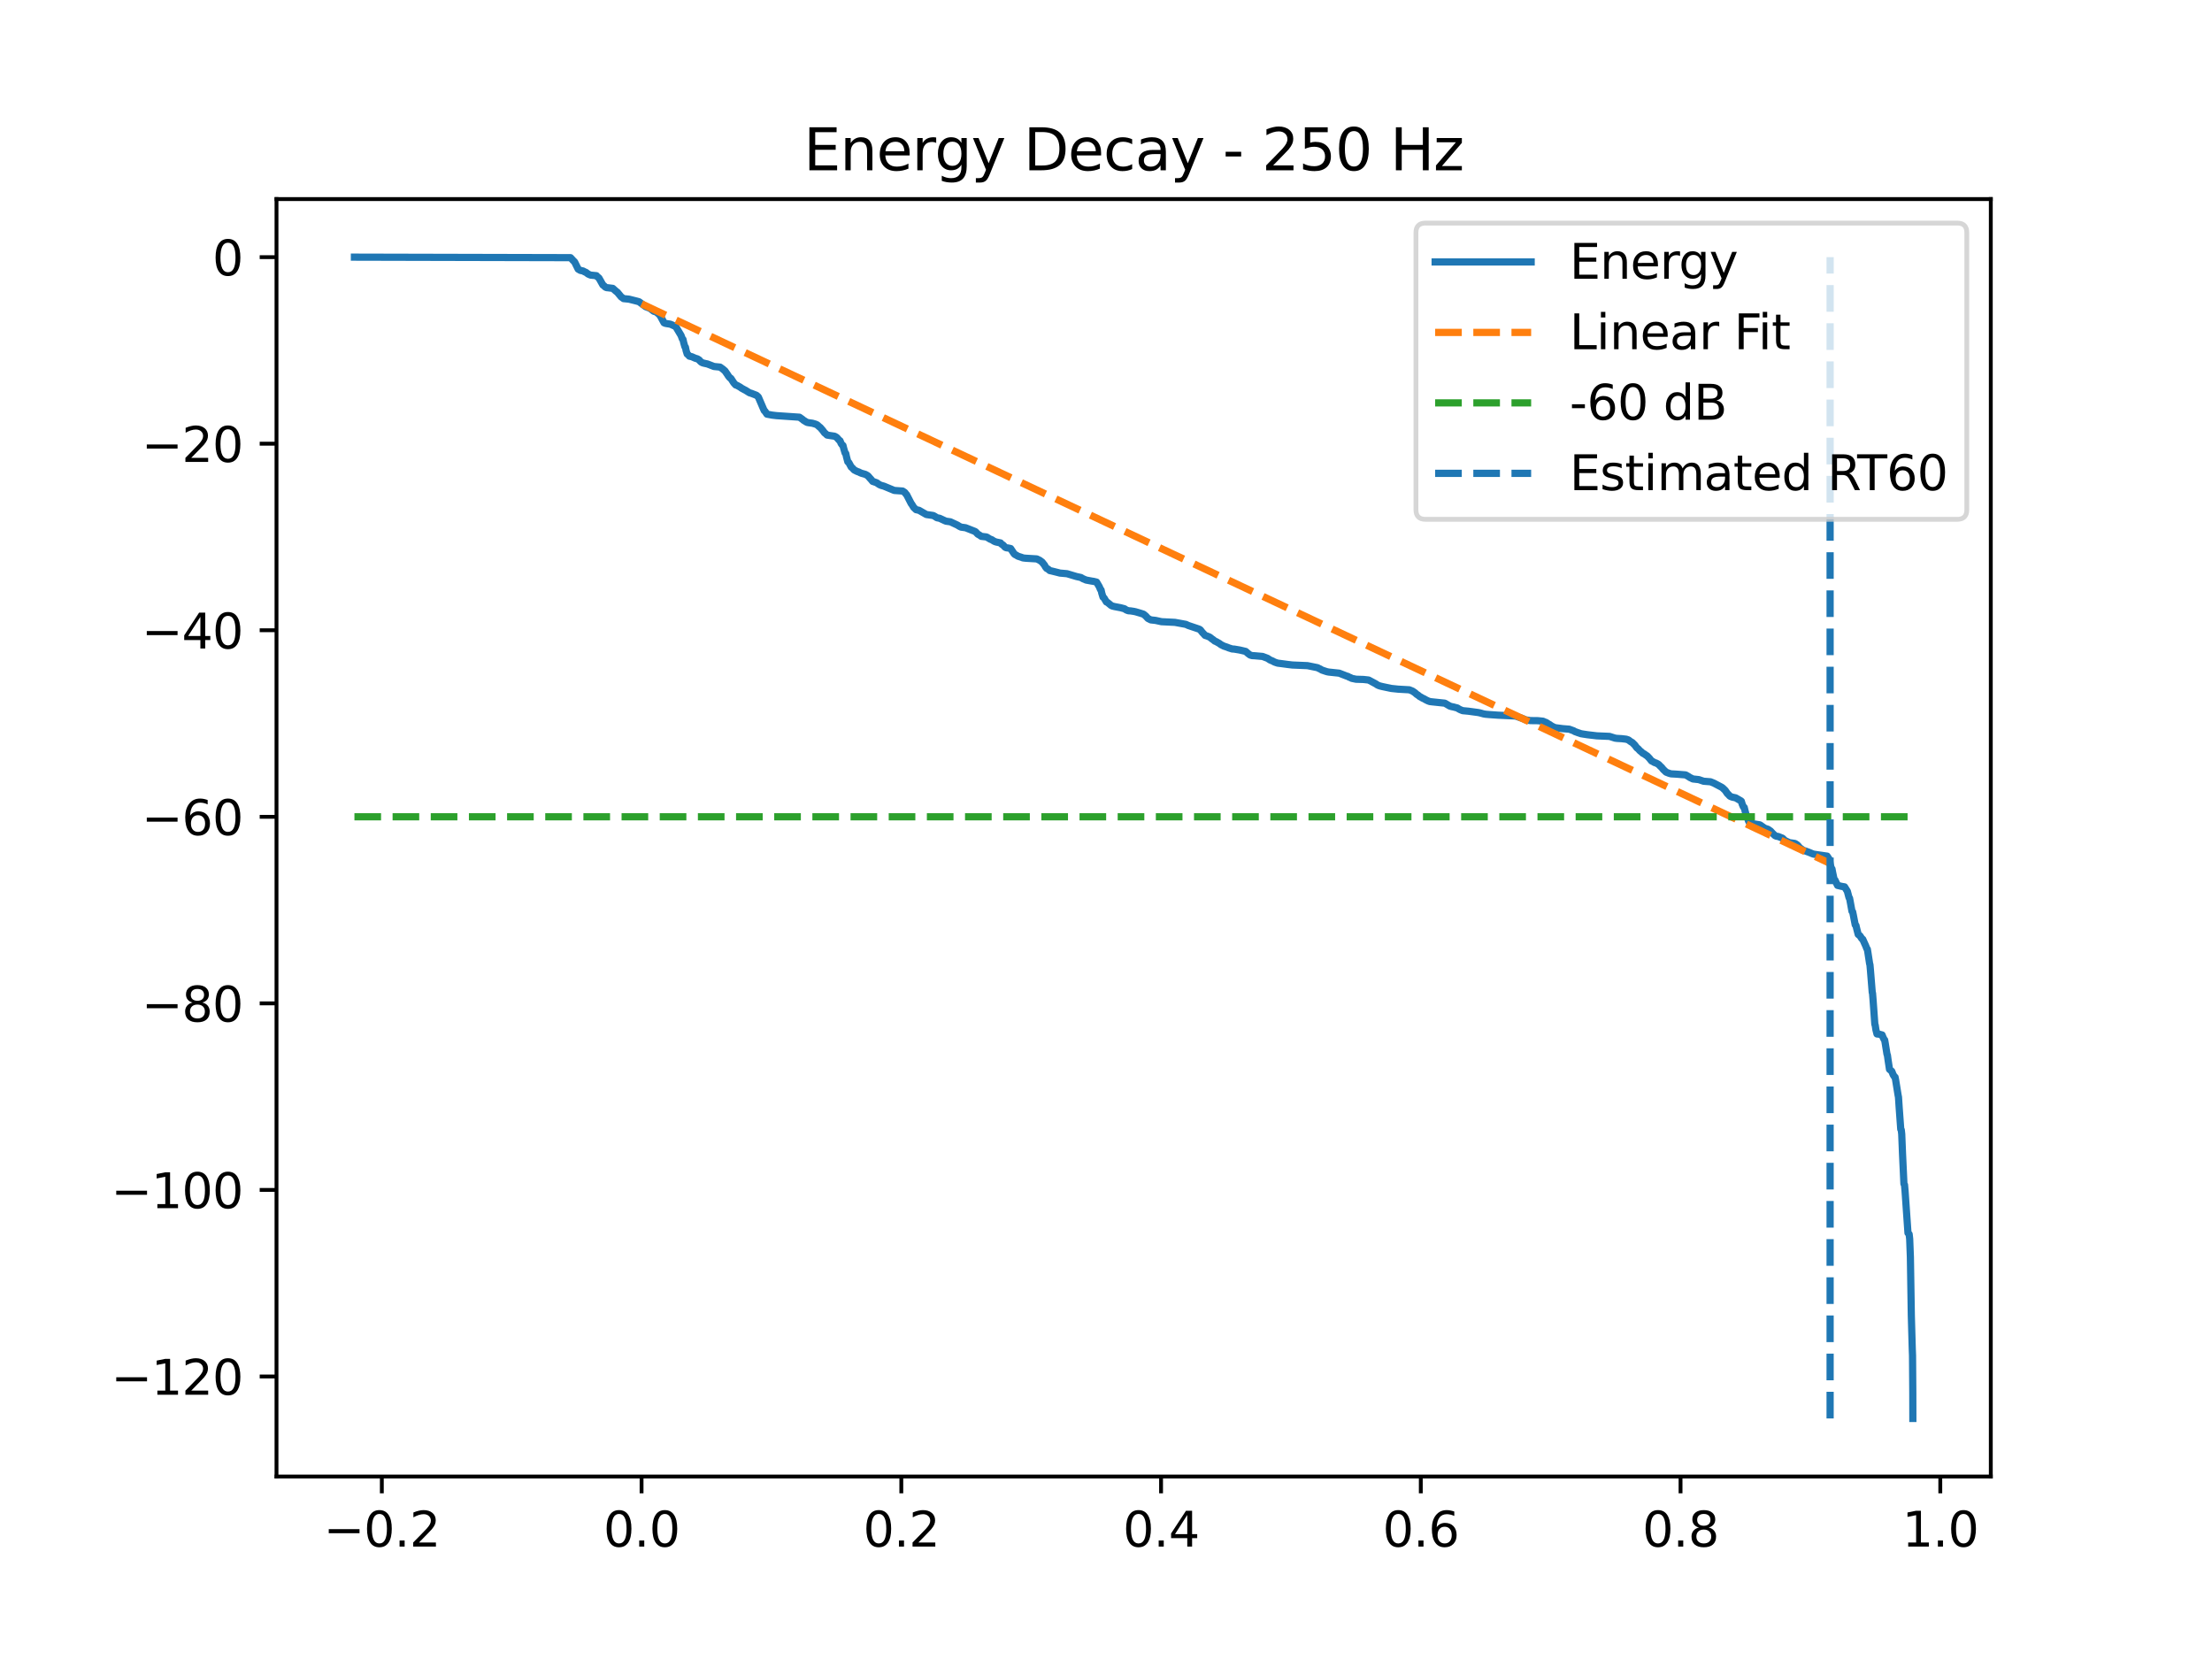 <?xml version="1.0" encoding="utf-8" standalone="no"?>
<!DOCTYPE svg PUBLIC "-//W3C//DTD SVG 1.1//EN"
  "http://www.w3.org/Graphics/SVG/1.1/DTD/svg11.dtd">
<svg xmlns:xlink="http://www.w3.org/1999/xlink" width="460.8pt" height="345.6pt" viewBox="0 0 460.8 345.6" xmlns="http://www.w3.org/2000/svg" version="1.1">
 <defs>
  <style type="text/css">*{stroke-linejoin: round; stroke-linecap: butt}</style>
 </defs>
 <g id="figure_1">
  <g id="patch_1">
   <path d="M 0 345.6 
L 460.8 345.6 
L 460.8 0 
L 0 0 
z
" style="fill: #ffffff"/>
  </g>
  <g id="axes_1">
   <g id="patch_2">
    <path d="M 57.6 307.584 
L 414.72 307.584 
L 414.72 41.472 
L 57.6 41.472 
z
" style="fill: #ffffff"/>
   </g>
   <g id="matplotlib.axis_1">
    <g id="xtick_1">
     <g id="line2d_1">
      <defs>
       <path id="m44e7a0f663" d="M 0 0 
L 0 3.5 
" style="stroke: #000000; stroke-width: 0.8"/>
      </defs>
      <g>
       <use xlink:href="#m44e7a0f663" x="79.542" y="307.584" style="stroke: #000000; stroke-width: 0.8"/>
      </g>
     </g>
     <g id="text_1">
      <!-- −0.2 -->
      <g transform="translate(67.401 322.182) scale(0.1 -0.1)">
       <defs>
        <path id="DejaVuSans-2212" d="M 678 2272 
L 4684 2272 
L 4684 1741 
L 678 1741 
L 678 2272 
z
" transform="scale(0.016)"/>
        <path id="DejaVuSans-30" d="M 2034 4250 
Q 1547 4250 1301 3770 
Q 1056 3291 1056 2328 
Q 1056 1369 1301 889 
Q 1547 409 2034 409 
Q 2525 409 2770 889 
Q 3016 1369 3016 2328 
Q 3016 3291 2770 3770 
Q 2525 4250 2034 4250 
z
M 2034 4750 
Q 2819 4750 3233 4129 
Q 3647 3509 3647 2328 
Q 3647 1150 3233 529 
Q 2819 -91 2034 -91 
Q 1250 -91 836 529 
Q 422 1150 422 2328 
Q 422 3509 836 4129 
Q 1250 4750 2034 4750 
z
" transform="scale(0.016)"/>
        <path id="DejaVuSans-2e" d="M 684 794 
L 1344 794 
L 1344 0 
L 684 0 
L 684 794 
z
" transform="scale(0.016)"/>
        <path id="DejaVuSans-32" d="M 1228 531 
L 3431 531 
L 3431 0 
L 469 0 
L 469 531 
Q 828 903 1448 1529 
Q 2069 2156 2228 2338 
Q 2531 2678 2651 2914 
Q 2772 3150 2772 3378 
Q 2772 3750 2511 3984 
Q 2250 4219 1831 4219 
Q 1534 4219 1204 4116 
Q 875 4013 500 3803 
L 500 4441 
Q 881 4594 1212 4672 
Q 1544 4750 1819 4750 
Q 2544 4750 2975 4387 
Q 3406 4025 3406 3419 
Q 3406 3131 3298 2873 
Q 3191 2616 2906 2266 
Q 2828 2175 2409 1742 
Q 1991 1309 1228 531 
z
" transform="scale(0.016)"/>
       </defs>
       <use xlink:href="#DejaVuSans-2212"/>
       <use xlink:href="#DejaVuSans-30" transform="translate(83.789 0)"/>
       <use xlink:href="#DejaVuSans-2e" transform="translate(147.412 0)"/>
       <use xlink:href="#DejaVuSans-32" transform="translate(179.199 0)"/>
      </g>
     </g>
    </g>
    <g id="xtick_2">
     <g id="line2d_2">
      <g>
       <use xlink:href="#m44e7a0f663" x="133.651" y="307.584" style="stroke: #000000; stroke-width: 0.8"/>
      </g>
     </g>
     <g id="text_2">
      <!-- 0.0 -->
      <g transform="translate(125.7 322.182) scale(0.1 -0.1)">
       <use xlink:href="#DejaVuSans-30"/>
       <use xlink:href="#DejaVuSans-2e" transform="translate(63.623 0)"/>
       <use xlink:href="#DejaVuSans-30" transform="translate(95.41 0)"/>
      </g>
     </g>
    </g>
    <g id="xtick_3">
     <g id="line2d_3">
      <g>
       <use xlink:href="#m44e7a0f663" x="187.761" y="307.584" style="stroke: #000000; stroke-width: 0.8"/>
      </g>
     </g>
     <g id="text_3">
      <!-- 0.2 -->
      <g transform="translate(179.809 322.182) scale(0.1 -0.1)">
       <use xlink:href="#DejaVuSans-30"/>
       <use xlink:href="#DejaVuSans-2e" transform="translate(63.623 0)"/>
       <use xlink:href="#DejaVuSans-32" transform="translate(95.41 0)"/>
      </g>
     </g>
    </g>
    <g id="xtick_4">
     <g id="line2d_4">
      <g>
       <use xlink:href="#m44e7a0f663" x="241.87" y="307.584" style="stroke: #000000; stroke-width: 0.8"/>
      </g>
     </g>
     <g id="text_4">
      <!-- 0.4 -->
      <g transform="translate(233.918 322.182) scale(0.1 -0.1)">
       <defs>
        <path id="DejaVuSans-34" d="M 2419 4116 
L 825 1625 
L 2419 1625 
L 2419 4116 
z
M 2253 4666 
L 3047 4666 
L 3047 1625 
L 3713 1625 
L 3713 1100 
L 3047 1100 
L 3047 0 
L 2419 0 
L 2419 1100 
L 313 1100 
L 313 1709 
L 2253 4666 
z
" transform="scale(0.016)"/>
       </defs>
       <use xlink:href="#DejaVuSans-30"/>
       <use xlink:href="#DejaVuSans-2e" transform="translate(63.623 0)"/>
       <use xlink:href="#DejaVuSans-34" transform="translate(95.41 0)"/>
      </g>
     </g>
    </g>
    <g id="xtick_5">
     <g id="line2d_5">
      <g>
       <use xlink:href="#m44e7a0f663" x="295.979" y="307.584" style="stroke: #000000; stroke-width: 0.8"/>
      </g>
     </g>
     <g id="text_5">
      <!-- 0.6 -->
      <g transform="translate(288.027 322.182) scale(0.1 -0.1)">
       <defs>
        <path id="DejaVuSans-36" d="M 2113 2584 
Q 1688 2584 1439 2293 
Q 1191 2003 1191 1497 
Q 1191 994 1439 701 
Q 1688 409 2113 409 
Q 2538 409 2786 701 
Q 3034 994 3034 1497 
Q 3034 2003 2786 2293 
Q 2538 2584 2113 2584 
z
M 3366 4563 
L 3366 3988 
Q 3128 4100 2886 4159 
Q 2644 4219 2406 4219 
Q 1781 4219 1451 3797 
Q 1122 3375 1075 2522 
Q 1259 2794 1537 2939 
Q 1816 3084 2150 3084 
Q 2853 3084 3261 2657 
Q 3669 2231 3669 1497 
Q 3669 778 3244 343 
Q 2819 -91 2113 -91 
Q 1303 -91 875 529 
Q 447 1150 447 2328 
Q 447 3434 972 4092 
Q 1497 4750 2381 4750 
Q 2619 4750 2861 4703 
Q 3103 4656 3366 4563 
z
" transform="scale(0.016)"/>
       </defs>
       <use xlink:href="#DejaVuSans-30"/>
       <use xlink:href="#DejaVuSans-2e" transform="translate(63.623 0)"/>
       <use xlink:href="#DejaVuSans-36" transform="translate(95.41 0)"/>
      </g>
     </g>
    </g>
    <g id="xtick_6">
     <g id="line2d_6">
      <g>
       <use xlink:href="#m44e7a0f663" x="350.088" y="307.584" style="stroke: #000000; stroke-width: 0.8"/>
      </g>
     </g>
     <g id="text_6">
      <!-- 0.8 -->
      <g transform="translate(342.136 322.182) scale(0.1 -0.1)">
       <defs>
        <path id="DejaVuSans-38" d="M 2034 2216 
Q 1584 2216 1326 1975 
Q 1069 1734 1069 1313 
Q 1069 891 1326 650 
Q 1584 409 2034 409 
Q 2484 409 2743 651 
Q 3003 894 3003 1313 
Q 3003 1734 2745 1975 
Q 2488 2216 2034 2216 
z
M 1403 2484 
Q 997 2584 770 2862 
Q 544 3141 544 3541 
Q 544 4100 942 4425 
Q 1341 4750 2034 4750 
Q 2731 4750 3128 4425 
Q 3525 4100 3525 3541 
Q 3525 3141 3298 2862 
Q 3072 2584 2669 2484 
Q 3125 2378 3379 2068 
Q 3634 1759 3634 1313 
Q 3634 634 3220 271 
Q 2806 -91 2034 -91 
Q 1263 -91 848 271 
Q 434 634 434 1313 
Q 434 1759 690 2068 
Q 947 2378 1403 2484 
z
M 1172 3481 
Q 1172 3119 1398 2916 
Q 1625 2713 2034 2713 
Q 2441 2713 2670 2916 
Q 2900 3119 2900 3481 
Q 2900 3844 2670 4047 
Q 2441 4250 2034 4250 
Q 1625 4250 1398 4047 
Q 1172 3844 1172 3481 
z
" transform="scale(0.016)"/>
       </defs>
       <use xlink:href="#DejaVuSans-30"/>
       <use xlink:href="#DejaVuSans-2e" transform="translate(63.623 0)"/>
       <use xlink:href="#DejaVuSans-38" transform="translate(95.41 0)"/>
      </g>
     </g>
    </g>
    <g id="xtick_7">
     <g id="line2d_7">
      <g>
       <use xlink:href="#m44e7a0f663" x="404.197" y="307.584" style="stroke: #000000; stroke-width: 0.8"/>
      </g>
     </g>
     <g id="text_7">
      <!-- 1.0 -->
      <g transform="translate(396.245 322.182) scale(0.1 -0.1)">
       <defs>
        <path id="DejaVuSans-31" d="M 794 531 
L 1825 531 
L 1825 4091 
L 703 3866 
L 703 4441 
L 1819 4666 
L 2450 4666 
L 2450 531 
L 3481 531 
L 3481 0 
L 794 0 
L 794 531 
z
" transform="scale(0.016)"/>
       </defs>
       <use xlink:href="#DejaVuSans-31"/>
       <use xlink:href="#DejaVuSans-2e" transform="translate(63.623 0)"/>
       <use xlink:href="#DejaVuSans-30" transform="translate(95.41 0)"/>
      </g>
     </g>
    </g>
   </g>
   <g id="matplotlib.axis_2">
    <g id="ytick_1">
     <g id="line2d_8">
      <defs>
       <path id="mf32ed96b4a" d="M 0 0 
L -3.5 0 
" style="stroke: #000000; stroke-width: 0.8"/>
      </defs>
      <g>
       <use xlink:href="#mf32ed96b4a" x="57.6" y="286.744" style="stroke: #000000; stroke-width: 0.8"/>
      </g>
     </g>
     <g id="text_8">
      <!-- −120 -->
      <g transform="translate(23.133 290.544) scale(0.1 -0.1)">
       <use xlink:href="#DejaVuSans-2212"/>
       <use xlink:href="#DejaVuSans-31" transform="translate(83.789 0)"/>
       <use xlink:href="#DejaVuSans-32" transform="translate(147.412 0)"/>
       <use xlink:href="#DejaVuSans-30" transform="translate(211.035 0)"/>
      </g>
     </g>
    </g>
    <g id="ytick_2">
     <g id="line2d_9">
      <g>
       <use xlink:href="#mf32ed96b4a" x="57.6" y="247.882" style="stroke: #000000; stroke-width: 0.8"/>
      </g>
     </g>
     <g id="text_9">
      <!-- −100 -->
      <g transform="translate(23.133 251.681) scale(0.1 -0.1)">
       <use xlink:href="#DejaVuSans-2212"/>
       <use xlink:href="#DejaVuSans-31" transform="translate(83.789 0)"/>
       <use xlink:href="#DejaVuSans-30" transform="translate(147.412 0)"/>
       <use xlink:href="#DejaVuSans-30" transform="translate(211.035 0)"/>
      </g>
     </g>
    </g>
    <g id="ytick_3">
     <g id="line2d_10">
      <g>
       <use xlink:href="#mf32ed96b4a" x="57.6" y="209.019" style="stroke: #000000; stroke-width: 0.8"/>
      </g>
     </g>
     <g id="text_10">
      <!-- −80 -->
      <g transform="translate(29.495 212.818) scale(0.1 -0.1)">
       <use xlink:href="#DejaVuSans-2212"/>
       <use xlink:href="#DejaVuSans-38" transform="translate(83.789 0)"/>
       <use xlink:href="#DejaVuSans-30" transform="translate(147.412 0)"/>
      </g>
     </g>
    </g>
    <g id="ytick_4">
     <g id="line2d_11">
      <g>
       <use xlink:href="#mf32ed96b4a" x="57.6" y="170.156" style="stroke: #000000; stroke-width: 0.8"/>
      </g>
     </g>
     <g id="text_11">
      <!-- −60 -->
      <g transform="translate(29.495 173.955) scale(0.1 -0.1)">
       <use xlink:href="#DejaVuSans-2212"/>
       <use xlink:href="#DejaVuSans-36" transform="translate(83.789 0)"/>
       <use xlink:href="#DejaVuSans-30" transform="translate(147.412 0)"/>
      </g>
     </g>
    </g>
    <g id="ytick_5">
     <g id="line2d_12">
      <g>
       <use xlink:href="#mf32ed96b4a" x="57.6" y="131.293" style="stroke: #000000; stroke-width: 0.8"/>
      </g>
     </g>
     <g id="text_12">
      <!-- −40 -->
      <g transform="translate(29.495 135.093) scale(0.1 -0.1)">
       <use xlink:href="#DejaVuSans-2212"/>
       <use xlink:href="#DejaVuSans-34" transform="translate(83.789 0)"/>
       <use xlink:href="#DejaVuSans-30" transform="translate(147.412 0)"/>
      </g>
     </g>
    </g>
    <g id="ytick_6">
     <g id="line2d_13">
      <g>
       <use xlink:href="#mf32ed96b4a" x="57.6" y="92.431" style="stroke: #000000; stroke-width: 0.8"/>
      </g>
     </g>
     <g id="text_13">
      <!-- −20 -->
      <g transform="translate(29.495 96.23) scale(0.1 -0.1)">
       <use xlink:href="#DejaVuSans-2212"/>
       <use xlink:href="#DejaVuSans-32" transform="translate(83.789 0)"/>
       <use xlink:href="#DejaVuSans-30" transform="translate(147.412 0)"/>
      </g>
     </g>
    </g>
    <g id="ytick_7">
     <g id="line2d_14">
      <g>
       <use xlink:href="#mf32ed96b4a" x="57.6" y="53.568" style="stroke: #000000; stroke-width: 0.8"/>
      </g>
     </g>
     <g id="text_14">
      <!-- 0 -->
      <g transform="translate(44.237 57.367) scale(0.1 -0.1)">
       <use xlink:href="#DejaVuSans-30"/>
      </g>
     </g>
    </g>
   </g>
   <g id="line2d_15">
    <path d="M 73.833 53.568 
L 118.85 53.675 
L 119.397 54.272 
L 119.594 54.459 
L 119.707 54.574 
L 120.445 56.063 
L 120.643 56.179 
L 120.891 56.326 
L 121.454 56.445 
L 121.826 56.647 
L 122.052 56.731 
L 122.221 56.863 
L 122.52 57.085 
L 122.751 57.194 
L 123.044 57.312 
L 124.244 57.429 
L 124.413 57.633 
L 124.645 57.808 
L 124.774 57.919 
L 125.586 59.365 
L 125.755 59.471 
L 126.099 59.803 
L 126.369 59.919 
L 126.713 59.953 
L 127.654 60.071 
L 128.274 60.627 
L 128.477 60.788 
L 128.618 60.895 
L 128.996 61.352 
L 129.131 61.515 
L 129.424 61.868 
L 129.599 61.976 
L 129.903 62.208 
L 131.031 62.32 
L 132.643 62.724 
L 133.127 62.858 
L 134.503 63.885 
L 135.438 64.247 
L 135.726 64.483 
L 135.883 64.594 
L 136.182 64.843 
L 136.65 64.967 
L 137.123 65.335 
L 137.343 65.555 
L 137.473 65.662 
L 138.33 67.24 
L 138.572 67.349 
L 138.848 67.406 
L 139.62 67.528 
L 139.992 67.678 
L 140.252 67.802 
L 140.612 67.966 
L 140.798 68.081 
L 141.875 69.88 
L 142.145 70.603 
L 142.281 70.708 
L 142.422 71.366 
L 142.67 72.228 
L 142.788 72.33 
L 142.929 73.034 
L 143.154 73.752 
L 143.318 73.87 
L 143.617 74.197 
L 144.113 74.309 
L 144.857 74.636 
L 145.257 74.746 
L 145.663 74.994 
L 145.82 75.194 
L 146.08 75.44 
L 146.299 75.551 
L 146.559 75.641 
L 147.382 75.823 
L 148.74 76.347 
L 150.003 76.474 
L 150.617 76.914 
L 150.842 77.122 
L 150.995 77.224 
L 151.553 78.028 
L 151.755 78.351 
L 152.054 78.711 
L 152.257 78.83 
L 152.843 79.732 
L 153.243 80.185 
L 153.576 80.303 
L 153.971 80.526 
L 154.173 80.64 
L 154.523 80.889 
L 154.743 81.004 
L 155.081 81.196 
L 155.312 81.305 
L 155.645 81.518 
L 155.842 81.638 
L 156.141 81.824 
L 156.513 81.934 
L 157.583 82.346 
L 157.854 82.588 
L 157.978 82.704 
L 159.004 85.099 
L 159.207 85.545 
L 159.342 85.646 
L 159.77 86.276 
L 160.836 86.475 
L 161.783 86.586 
L 166.54 86.91 
L 167.16 87.351 
L 167.43 87.581 
L 167.627 87.691 
L 167.932 87.89 
L 168.185 88.005 
L 168.507 88.064 
L 169.245 88.168 
L 169.871 88.35 
L 170.22 88.502 
L 170.389 88.651 
L 170.699 88.931 
L 170.857 89.039 
L 171.291 89.541 
L 171.432 89.713 
L 171.776 90.182 
L 171.945 90.297 
L 172.3 90.633 
L 172.999 90.746 
L 173.85 90.868 
L 174.216 91.069 
L 174.38 91.207 
L 174.814 91.708 
L 174.989 91.815 
L 175.203 92.346 
L 175.439 92.691 
L 175.609 92.801 
L 175.755 93.393 
L 176.043 94.363 
L 176.195 94.484 
L 176.341 95.179 
L 176.612 96.192 
L 176.815 96.347 
L 177.328 97.303 
L 177.502 97.425 
L 177.948 97.904 
L 178.179 98.022 
L 178.562 98.212 
L 178.906 98.33 
L 179.238 98.5 
L 179.531 98.612 
L 179.92 98.716 
L 180.287 98.826 
L 180.687 99.049 
L 180.85 99.18 
L 181.284 99.685 
L 181.431 99.836 
L 181.797 100.282 
L 182.147 100.395 
L 182.648 100.574 
L 182.834 100.716 
L 183.122 100.909 
L 183.33 101.02 
L 183.595 101.125 
L 184.119 101.269 
L 186.289 102.168 
L 188.037 102.294 
L 188.482 102.585 
L 188.747 102.939 
L 188.865 103.045 
L 189.818 104.898 
L 189.942 105.047 
L 190.348 105.713 
L 190.5 105.845 
L 190.838 106.174 
L 191.441 106.302 
L 192.974 107.183 
L 194.395 107.389 
L 194.676 107.532 
L 194.862 107.649 
L 195.178 107.855 
L 195.742 107.966 
L 196.801 108.46 
L 197.077 108.573 
L 197.985 108.703 
L 199.473 109.397 
L 199.732 109.57 
L 199.935 109.682 
L 200.211 109.811 
L 201.158 109.941 
L 203.187 110.741 
L 203.717 111.299 
L 203.914 111.39 
L 204.1 111.51 
L 204.427 111.732 
L 205.521 111.861 
L 206.327 112.349 
L 206.575 112.41 
L 206.778 112.552 
L 207.082 112.739 
L 207.324 112.848 
L 207.606 112.929 
L 208.429 113.099 
L 208.626 113.352 
L 208.841 113.464 
L 208.993 113.579 
L 209.37 113.99 
L 209.635 114.114 
L 209.979 114.151 
L 210.537 114.27 
L 211.208 115.283 
L 211.411 115.506 
L 211.659 115.62 
L 212.053 115.864 
L 212.487 116.003 
L 212.792 116.1 
L 213.107 116.224 
L 213.631 116.286 
L 215.976 116.429 
L 216.624 116.745 
L 216.895 116.96 
L 217.064 117.065 
L 217.599 117.742 
L 217.78 118.081 
L 218.039 118.408 
L 218.31 118.538 
L 218.687 118.86 
L 219.195 118.974 
L 220.44 119.285 
L 220.801 119.382 
L 222.272 119.512 
L 224.228 120.095 
L 225.175 120.305 
L 225.603 120.558 
L 226.257 120.835 
L 227.39 121.046 
L 227.852 121.118 
L 228.438 121.26 
L 229.007 122.228 
L 229.239 122.794 
L 229.374 122.903 
L 229.52 123.562 
L 229.774 124.395 
L 229.977 124.54 
L 230.479 125.391 
L 230.71 125.498 
L 231.234 125.927 
L 231.448 126.112 
L 231.719 126.244 
L 232.164 126.358 
L 233.483 126.61 
L 233.877 126.719 
L 234.266 126.816 
L 234.475 126.976 
L 234.751 127.122 
L 235.083 127.233 
L 235.512 127.258 
L 236.222 127.369 
L 236.594 127.451 
L 237.535 127.729 
L 238.217 127.947 
L 238.685 128.329 
L 238.843 128.509 
L 239.159 128.851 
L 239.407 128.963 
L 239.728 129.133 
L 240.737 129.244 
L 241.954 129.51 
L 244.755 129.65 
L 247.044 130.066 
L 247.534 130.295 
L 249.721 131.032 
L 249.947 131.137 
L 250.093 131.263 
L 250.505 131.794 
L 250.657 131.936 
L 251.034 132.361 
L 251.412 132.48 
L 251.897 132.674 
L 252.1 132.794 
L 252.5 133.117 
L 252.691 133.238 
L 253.075 133.556 
L 253.362 133.667 
L 253.779 133.909 
L 253.993 134.026 
L 254.371 134.307 
L 254.613 134.42 
L 254.98 134.609 
L 255.329 134.72 
L 255.69 134.848 
L 255.966 134.965 
L 256.299 135.069 
L 256.665 135.187 
L 257.127 135.221 
L 258.243 135.409 
L 259.5 135.702 
L 259.929 136.081 
L 260.109 136.22 
L 260.436 136.462 
L 260.847 136.576 
L 261.355 136.603 
L 263.012 136.748 
L 264.043 137.133 
L 264.567 137.476 
L 264.81 137.581 
L 265.08 137.69 
L 265.497 137.915 
L 265.802 138.024 
L 266.162 138.142 
L 267.036 138.254 
L 268.377 138.434 
L 269.229 138.533 
L 272.362 138.665 
L 274.47 139.093 
L 274.752 139.247 
L 275 139.352 
L 275.395 139.588 
L 275.722 139.699 
L 276.105 139.826 
L 276.454 139.936 
L 276.809 140.004 
L 278.974 140.232 
L 280.552 140.844 
L 280.817 140.909 
L 281.042 141.073 
L 281.296 141.141 
L 281.578 141.307 
L 282.497 141.498 
L 284.03 141.544 
L 285.112 141.661 
L 286.617 142.467 
L 286.915 142.671 
L 287.147 142.783 
L 287.428 142.889 
L 287.964 143.023 
L 289.824 143.414 
L 291.261 143.565 
L 293.589 143.697 
L 294.248 143.965 
L 294.643 144.229 
L 294.818 144.359 
L 295.167 144.675 
L 295.364 144.78 
L 295.759 145.107 
L 295.99 145.22 
L 296.373 145.45 
L 296.633 145.559 
L 296.999 145.773 
L 297.23 145.889 
L 297.546 146.036 
L 297.878 146.149 
L 298.402 146.212 
L 300.989 146.483 
L 302.01 147.084 
L 302.37 147.194 
L 302.804 147.28 
L 303.21 147.391 
L 303.616 147.489 
L 303.83 147.647 
L 304.123 147.806 
L 304.383 147.917 
L 304.715 148.046 
L 305.91 148.159 
L 307.95 148.435 
L 308.317 148.514 
L 309.055 148.718 
L 309.489 148.79 
L 310.233 148.856 
L 312.093 148.986 
L 315.723 149.161 
L 317.081 149.641 
L 317.386 149.763 
L 317.628 149.88 
L 317.927 149.977 
L 318.812 150.111 
L 320.35 150.13 
L 321.478 150.245 
L 321.737 150.392 
L 322.03 150.478 
L 322.244 150.602 
L 322.594 150.831 
L 322.813 150.943 
L 323.18 151.212 
L 323.4 151.323 
L 323.715 151.488 
L 324.042 151.598 
L 324.454 151.652 
L 325.553 151.793 
L 326.905 151.903 
L 327.847 152.25 
L 328.095 152.409 
L 328.382 152.505 
L 328.67 152.617 
L 329.013 152.726 
L 329.346 152.842 
L 329.718 152.907 
L 330.721 153.06 
L 332.655 153.29 
L 335.292 153.403 
L 336.104 153.66 
L 336.453 153.77 
L 336.854 153.821 
L 337.806 153.876 
L 338.764 153.988 
L 339.243 154.147 
L 339.452 154.314 
L 339.779 154.548 
L 339.999 154.656 
L 340.5 155.146 
L 340.647 155.325 
L 341.013 155.82 
L 341.199 155.93 
L 341.661 156.428 
L 341.842 156.556 
L 342.242 156.925 
L 342.484 157.032 
L 342.947 157.361 
L 343.133 157.477 
L 343.589 157.947 
L 343.736 158.133 
L 344.046 158.517 
L 344.294 158.63 
L 344.654 158.845 
L 345.004 158.96 
L 345.381 159.16 
L 345.551 159.283 
L 345.956 159.701 
L 346.109 159.825 
L 346.543 160.353 
L 346.706 160.489 
L 347.067 160.849 
L 347.354 160.957 
L 347.709 161.095 
L 348.121 161.207 
L 349.231 161.271 
L 351.147 161.425 
L 351.796 161.797 
L 352.044 161.975 
L 352.297 162.085 
L 352.652 162.271 
L 353.898 162.408 
L 354.896 162.747 
L 356.333 162.859 
L 357.066 163.156 
L 358.633 163.986 
L 358.835 164.124 
L 359.275 164.539 
L 359.416 164.687 
L 359.844 165.314 
L 359.997 165.444 
L 360.374 165.854 
L 360.617 165.964 
L 360.91 166.067 
L 361.563 166.201 
L 362.381 166.672 
L 362.606 166.801 
L 362.753 166.914 
L 362.927 167.508 
L 363.175 168.085 
L 363.361 168.215 
L 363.519 168.891 
L 363.807 169.912 
L 363.993 170.059 
L 364.201 170.933 
L 364.41 171.331 
L 364.771 171.495 
L 365.114 171.586 
L 366.631 171.838 
L 367.623 172.529 
L 368.333 172.77 
L 368.615 172.983 
L 368.806 173.092 
L 369.291 173.624 
L 369.454 173.775 
L 369.781 174.087 
L 370.063 174.197 
L 370.435 174.258 
L 371.32 174.606 
L 371.85 175.116 
L 372.802 175.553 
L 373.219 175.603 
L 373.93 175.711 
L 374.375 175.995 
L 374.538 176.148 
L 374.967 176.675 
L 375.181 176.787 
L 375.632 177.147 
L 376.088 177.27 
L 376.494 177.424 
L 376.804 177.535 
L 377.204 177.697 
L 377.469 177.815 
L 377.802 177.931 
L 378.535 178.045 
L 380.626 178.345 
L 381.009 178.916 
L 381.105 179.093 
L 381.274 180.098 
L 381.499 180.897 
L 381.635 181.013 
L 381.77 181.742 
L 382.069 183.174 
L 382.249 183.316 
L 382.796 184.445 
L 383.63 184.641 
L 384.261 184.75 
L 384.836 185.667 
L 385.185 186.993 
L 385.293 187.094 
L 385.417 187.733 
L 385.8 189.841 
L 385.941 189.954 
L 386.076 190.603 
L 386.476 192.664 
L 386.628 192.777 
L 386.775 193.415 
L 387.096 194.657 
L 387.463 194.945 
L 387.868 195.561 
L 388.043 195.669 
L 388.674 197.062 
L 388.894 197.634 
L 389.001 197.733 
L 389.108 198.369 
L 389.475 200.761 
L 389.542 200.952 
L 389.655 202.219 
L 390.021 206.732 
L 390.083 206.922 
L 390.191 208.262 
L 390.563 213.394 
L 390.636 213.521 
L 390.782 214.5 
L 391.008 215.397 
L 391.459 215.438 
L 392.079 215.597 
L 392.242 216.033 
L 392.501 216.558 
L 392.609 216.654 
L 392.721 217.286 
L 393.099 219.636 
L 393.178 219.78 
L 393.307 220.726 
L 393.617 222.765 
L 394.085 223.16 
L 394.373 223.872 
L 394.626 224.277 
L 394.779 224.391 
L 394.897 224.994 
L 395.399 228.1 
L 395.489 228.557 
L 395.641 230.846 
L 395.962 235.249 
L 396.069 235.375 
L 396.165 236.255 
L 396.329 240.352 
L 396.622 246.625 
L 396.746 246.822 
L 396.858 248.107 
L 397.467 256.859 
L 397.709 257.098 
L 397.822 258.11 
L 397.969 261.912 
L 398.166 274.118 
L 398.363 281.1 
L 398.414 282.371 
L 398.47 290.127 
L 398.482 295.488 
L 398.482 295.488 
" clip-path="url(#p10180fa2d8)" style="fill: none; stroke: #1f77b4; stroke-width: 1.5; stroke-linecap: square"/>
   </g>
   <g id="line2d_16">
    <path d="M 133.651 63.29 
L 381.246 179.872 
" clip-path="url(#p10180fa2d8)" style="fill: none; stroke-dasharray: 5.55,2.4; stroke-dashoffset: 0; stroke: #ff7f0e; stroke-width: 1.5"/>
   </g>
   <g id="line2d_17">
    <path d="M 73.833 170.156 
L 398.487 170.156 
L 398.487 170.156 
" clip-path="url(#p10180fa2d8)" style="fill: none; stroke-dasharray: 5.55,2.4; stroke-dashoffset: 0; stroke: #2ca02c; stroke-width: 1.5"/>
   </g>
   <g id="LineCollection_1">
    <path d="M 381.246 295.488 
L 381.246 53.568 
" clip-path="url(#p10180fa2d8)" style="fill: none; stroke-dasharray: 5.55,2.4; stroke-dashoffset: 0; stroke: #1f77b4; stroke-width: 1.5"/>
   </g>
   <g id="patch_3">
    <path d="M 57.6 307.584 
L 57.6 41.472 
" style="fill: none; stroke: #000000; stroke-width: 0.8; stroke-linejoin: miter; stroke-linecap: square"/>
   </g>
   <g id="patch_4">
    <path d="M 414.72 307.584 
L 414.72 41.472 
" style="fill: none; stroke: #000000; stroke-width: 0.8; stroke-linejoin: miter; stroke-linecap: square"/>
   </g>
   <g id="patch_5">
    <path d="M 57.6 307.584 
L 414.72 307.584 
" style="fill: none; stroke: #000000; stroke-width: 0.8; stroke-linejoin: miter; stroke-linecap: square"/>
   </g>
   <g id="patch_6">
    <path d="M 57.6 41.472 
L 414.72 41.472 
" style="fill: none; stroke: #000000; stroke-width: 0.8; stroke-linejoin: miter; stroke-linecap: square"/>
   </g>
   <g id="text_15">
    <!-- Energy Decay - 250 Hz -->
    <g transform="translate(167.407 35.472) scale(0.12 -0.12)">
     <defs>
      <path id="DejaVuSans-45" d="M 628 4666 
L 3578 4666 
L 3578 4134 
L 1259 4134 
L 1259 2753 
L 3481 2753 
L 3481 2222 
L 1259 2222 
L 1259 531 
L 3634 531 
L 3634 0 
L 628 0 
L 628 4666 
z
" transform="scale(0.016)"/>
      <path id="DejaVuSans-6e" d="M 3513 2113 
L 3513 0 
L 2938 0 
L 2938 2094 
Q 2938 2591 2744 2837 
Q 2550 3084 2163 3084 
Q 1697 3084 1428 2787 
Q 1159 2491 1159 1978 
L 1159 0 
L 581 0 
L 581 3500 
L 1159 3500 
L 1159 2956 
Q 1366 3272 1645 3428 
Q 1925 3584 2291 3584 
Q 2894 3584 3203 3211 
Q 3513 2838 3513 2113 
z
" transform="scale(0.016)"/>
      <path id="DejaVuSans-65" d="M 3597 1894 
L 3597 1613 
L 953 1613 
Q 991 1019 1311 708 
Q 1631 397 2203 397 
Q 2534 397 2845 478 
Q 3156 559 3463 722 
L 3463 178 
Q 3153 47 2828 -22 
Q 2503 -91 2169 -91 
Q 1331 -91 842 396 
Q 353 884 353 1716 
Q 353 2575 817 3079 
Q 1281 3584 2069 3584 
Q 2775 3584 3186 3129 
Q 3597 2675 3597 1894 
z
M 3022 2063 
Q 3016 2534 2758 2815 
Q 2500 3097 2075 3097 
Q 1594 3097 1305 2825 
Q 1016 2553 972 2059 
L 3022 2063 
z
" transform="scale(0.016)"/>
      <path id="DejaVuSans-72" d="M 2631 2963 
Q 2534 3019 2420 3045 
Q 2306 3072 2169 3072 
Q 1681 3072 1420 2755 
Q 1159 2438 1159 1844 
L 1159 0 
L 581 0 
L 581 3500 
L 1159 3500 
L 1159 2956 
Q 1341 3275 1631 3429 
Q 1922 3584 2338 3584 
Q 2397 3584 2469 3576 
Q 2541 3569 2628 3553 
L 2631 2963 
z
" transform="scale(0.016)"/>
      <path id="DejaVuSans-67" d="M 2906 1791 
Q 2906 2416 2648 2759 
Q 2391 3103 1925 3103 
Q 1463 3103 1205 2759 
Q 947 2416 947 1791 
Q 947 1169 1205 825 
Q 1463 481 1925 481 
Q 2391 481 2648 825 
Q 2906 1169 2906 1791 
z
M 3481 434 
Q 3481 -459 3084 -895 
Q 2688 -1331 1869 -1331 
Q 1566 -1331 1297 -1286 
Q 1028 -1241 775 -1147 
L 775 -588 
Q 1028 -725 1275 -790 
Q 1522 -856 1778 -856 
Q 2344 -856 2625 -561 
Q 2906 -266 2906 331 
L 2906 616 
Q 2728 306 2450 153 
Q 2172 0 1784 0 
Q 1141 0 747 490 
Q 353 981 353 1791 
Q 353 2603 747 3093 
Q 1141 3584 1784 3584 
Q 2172 3584 2450 3431 
Q 2728 3278 2906 2969 
L 2906 3500 
L 3481 3500 
L 3481 434 
z
" transform="scale(0.016)"/>
      <path id="DejaVuSans-79" d="M 2059 -325 
Q 1816 -950 1584 -1140 
Q 1353 -1331 966 -1331 
L 506 -1331 
L 506 -850 
L 844 -850 
Q 1081 -850 1212 -737 
Q 1344 -625 1503 -206 
L 1606 56 
L 191 3500 
L 800 3500 
L 1894 763 
L 2988 3500 
L 3597 3500 
L 2059 -325 
z
" transform="scale(0.016)"/>
      <path id="DejaVuSans-20" transform="scale(0.016)"/>
      <path id="DejaVuSans-44" d="M 1259 4147 
L 1259 519 
L 2022 519 
Q 2988 519 3436 956 
Q 3884 1394 3884 2338 
Q 3884 3275 3436 3711 
Q 2988 4147 2022 4147 
L 1259 4147 
z
M 628 4666 
L 1925 4666 
Q 3281 4666 3915 4102 
Q 4550 3538 4550 2338 
Q 4550 1131 3912 565 
Q 3275 0 1925 0 
L 628 0 
L 628 4666 
z
" transform="scale(0.016)"/>
      <path id="DejaVuSans-63" d="M 3122 3366 
L 3122 2828 
Q 2878 2963 2633 3030 
Q 2388 3097 2138 3097 
Q 1578 3097 1268 2742 
Q 959 2388 959 1747 
Q 959 1106 1268 751 
Q 1578 397 2138 397 
Q 2388 397 2633 464 
Q 2878 531 3122 666 
L 3122 134 
Q 2881 22 2623 -34 
Q 2366 -91 2075 -91 
Q 1284 -91 818 406 
Q 353 903 353 1747 
Q 353 2603 823 3093 
Q 1294 3584 2113 3584 
Q 2378 3584 2631 3529 
Q 2884 3475 3122 3366 
z
" transform="scale(0.016)"/>
      <path id="DejaVuSans-61" d="M 2194 1759 
Q 1497 1759 1228 1600 
Q 959 1441 959 1056 
Q 959 750 1161 570 
Q 1363 391 1709 391 
Q 2188 391 2477 730 
Q 2766 1069 2766 1631 
L 2766 1759 
L 2194 1759 
z
M 3341 1997 
L 3341 0 
L 2766 0 
L 2766 531 
Q 2569 213 2275 61 
Q 1981 -91 1556 -91 
Q 1019 -91 701 211 
Q 384 513 384 1019 
Q 384 1609 779 1909 
Q 1175 2209 1959 2209 
L 2766 2209 
L 2766 2266 
Q 2766 2663 2505 2880 
Q 2244 3097 1772 3097 
Q 1472 3097 1187 3025 
Q 903 2953 641 2809 
L 641 3341 
Q 956 3463 1253 3523 
Q 1550 3584 1831 3584 
Q 2591 3584 2966 3190 
Q 3341 2797 3341 1997 
z
" transform="scale(0.016)"/>
      <path id="DejaVuSans-2d" d="M 313 2009 
L 1997 2009 
L 1997 1497 
L 313 1497 
L 313 2009 
z
" transform="scale(0.016)"/>
      <path id="DejaVuSans-35" d="M 691 4666 
L 3169 4666 
L 3169 4134 
L 1269 4134 
L 1269 2991 
Q 1406 3038 1543 3061 
Q 1681 3084 1819 3084 
Q 2600 3084 3056 2656 
Q 3513 2228 3513 1497 
Q 3513 744 3044 326 
Q 2575 -91 1722 -91 
Q 1428 -91 1123 -41 
Q 819 9 494 109 
L 494 744 
Q 775 591 1075 516 
Q 1375 441 1709 441 
Q 2250 441 2565 725 
Q 2881 1009 2881 1497 
Q 2881 1984 2565 2268 
Q 2250 2553 1709 2553 
Q 1456 2553 1204 2497 
Q 953 2441 691 2322 
L 691 4666 
z
" transform="scale(0.016)"/>
      <path id="DejaVuSans-48" d="M 628 4666 
L 1259 4666 
L 1259 2753 
L 3553 2753 
L 3553 4666 
L 4184 4666 
L 4184 0 
L 3553 0 
L 3553 2222 
L 1259 2222 
L 1259 0 
L 628 0 
L 628 4666 
z
" transform="scale(0.016)"/>
      <path id="DejaVuSans-7a" d="M 353 3500 
L 3084 3500 
L 3084 2975 
L 922 459 
L 3084 459 
L 3084 0 
L 275 0 
L 275 525 
L 2438 3041 
L 353 3041 
L 353 3500 
z
" transform="scale(0.016)"/>
     </defs>
     <use xlink:href="#DejaVuSans-45"/>
     <use xlink:href="#DejaVuSans-6e" transform="translate(63.184 0)"/>
     <use xlink:href="#DejaVuSans-65" transform="translate(126.562 0)"/>
     <use xlink:href="#DejaVuSans-72" transform="translate(188.086 0)"/>
     <use xlink:href="#DejaVuSans-67" transform="translate(227.449 0)"/>
     <use xlink:href="#DejaVuSans-79" transform="translate(290.926 0)"/>
     <use xlink:href="#DejaVuSans-20" transform="translate(350.105 0)"/>
     <use xlink:href="#DejaVuSans-44" transform="translate(381.893 0)"/>
     <use xlink:href="#DejaVuSans-65" transform="translate(458.895 0)"/>
     <use xlink:href="#DejaVuSans-63" transform="translate(520.418 0)"/>
     <use xlink:href="#DejaVuSans-61" transform="translate(575.398 0)"/>
     <use xlink:href="#DejaVuSans-79" transform="translate(636.678 0)"/>
     <use xlink:href="#DejaVuSans-20" transform="translate(695.857 0)"/>
     <use xlink:href="#DejaVuSans-2d" transform="translate(727.645 0)"/>
     <use xlink:href="#DejaVuSans-20" transform="translate(763.729 0)"/>
     <use xlink:href="#DejaVuSans-32" transform="translate(795.516 0)"/>
     <use xlink:href="#DejaVuSans-35" transform="translate(859.139 0)"/>
     <use xlink:href="#DejaVuSans-30" transform="translate(922.762 0)"/>
     <use xlink:href="#DejaVuSans-20" transform="translate(986.385 0)"/>
     <use xlink:href="#DejaVuSans-48" transform="translate(1018.172 0)"/>
     <use xlink:href="#DejaVuSans-7a" transform="translate(1093.367 0)"/>
    </g>
   </g>
   <g id="legend_1">
    <g id="patch_7">
     <path d="M 296.968 108.184 
L 407.72 108.184 
Q 409.72 108.184 409.72 106.184 
L 409.72 48.472 
Q 409.72 46.472 407.72 46.472 
L 296.968 46.472 
Q 294.968 46.472 294.968 48.472 
L 294.968 106.184 
Q 294.968 108.184 296.968 108.184 
z
" style="fill: #ffffff; opacity: 0.8; stroke: #cccccc; stroke-linejoin: miter"/>
    </g>
    <g id="line2d_18">
     <path d="M 298.968 54.57 
L 308.968 54.57 
L 318.968 54.57 
" style="fill: none; stroke: #1f77b4; stroke-width: 1.5; stroke-linecap: square"/>
    </g>
    <g id="text_16">
     <!-- Energy -->
     <g transform="translate(326.968 58.07) scale(0.1 -0.1)">
      <use xlink:href="#DejaVuSans-45"/>
      <use xlink:href="#DejaVuSans-6e" transform="translate(63.184 0)"/>
      <use xlink:href="#DejaVuSans-65" transform="translate(126.562 0)"/>
      <use xlink:href="#DejaVuSans-72" transform="translate(188.086 0)"/>
      <use xlink:href="#DejaVuSans-67" transform="translate(227.449 0)"/>
      <use xlink:href="#DejaVuSans-79" transform="translate(290.926 0)"/>
     </g>
    </g>
    <g id="line2d_19">
     <path d="M 298.968 69.249 
L 308.968 69.249 
L 318.968 69.249 
" style="fill: none; stroke-dasharray: 5.55,2.4; stroke-dashoffset: 0; stroke: #ff7f0e; stroke-width: 1.5"/>
    </g>
    <g id="text_17">
     <!-- Linear Fit -->
     <g transform="translate(326.968 72.749) scale(0.1 -0.1)">
      <defs>
       <path id="DejaVuSans-4c" d="M 628 4666 
L 1259 4666 
L 1259 531 
L 3531 531 
L 3531 0 
L 628 0 
L 628 4666 
z
" transform="scale(0.016)"/>
       <path id="DejaVuSans-69" d="M 603 3500 
L 1178 3500 
L 1178 0 
L 603 0 
L 603 3500 
z
M 603 4863 
L 1178 4863 
L 1178 4134 
L 603 4134 
L 603 4863 
z
" transform="scale(0.016)"/>
       <path id="DejaVuSans-46" d="M 628 4666 
L 3309 4666 
L 3309 4134 
L 1259 4134 
L 1259 2759 
L 3109 2759 
L 3109 2228 
L 1259 2228 
L 1259 0 
L 628 0 
L 628 4666 
z
" transform="scale(0.016)"/>
       <path id="DejaVuSans-74" d="M 1172 4494 
L 1172 3500 
L 2356 3500 
L 2356 3053 
L 1172 3053 
L 1172 1153 
Q 1172 725 1289 603 
Q 1406 481 1766 481 
L 2356 481 
L 2356 0 
L 1766 0 
Q 1100 0 847 248 
Q 594 497 594 1153 
L 594 3053 
L 172 3053 
L 172 3500 
L 594 3500 
L 594 4494 
L 1172 4494 
z
" transform="scale(0.016)"/>
      </defs>
      <use xlink:href="#DejaVuSans-4c"/>
      <use xlink:href="#DejaVuSans-69" transform="translate(55.713 0)"/>
      <use xlink:href="#DejaVuSans-6e" transform="translate(83.496 0)"/>
      <use xlink:href="#DejaVuSans-65" transform="translate(146.875 0)"/>
      <use xlink:href="#DejaVuSans-61" transform="translate(208.398 0)"/>
      <use xlink:href="#DejaVuSans-72" transform="translate(269.678 0)"/>
      <use xlink:href="#DejaVuSans-20" transform="translate(310.791 0)"/>
      <use xlink:href="#DejaVuSans-46" transform="translate(342.578 0)"/>
      <use xlink:href="#DejaVuSans-69" transform="translate(392.848 0)"/>
      <use xlink:href="#DejaVuSans-74" transform="translate(420.631 0)"/>
     </g>
    </g>
    <g id="line2d_20">
     <path d="M 298.968 83.927 
L 308.968 83.927 
L 318.968 83.927 
" style="fill: none; stroke-dasharray: 5.55,2.4; stroke-dashoffset: 0; stroke: #2ca02c; stroke-width: 1.5"/>
    </g>
    <g id="text_18">
     <!-- -60 dB -->
     <g transform="translate(326.968 87.427) scale(0.1 -0.1)">
      <defs>
       <path id="DejaVuSans-64" d="M 2906 2969 
L 2906 4863 
L 3481 4863 
L 3481 0 
L 2906 0 
L 2906 525 
Q 2725 213 2448 61 
Q 2172 -91 1784 -91 
Q 1150 -91 751 415 
Q 353 922 353 1747 
Q 353 2572 751 3078 
Q 1150 3584 1784 3584 
Q 2172 3584 2448 3432 
Q 2725 3281 2906 2969 
z
M 947 1747 
Q 947 1113 1208 752 
Q 1469 391 1925 391 
Q 2381 391 2643 752 
Q 2906 1113 2906 1747 
Q 2906 2381 2643 2742 
Q 2381 3103 1925 3103 
Q 1469 3103 1208 2742 
Q 947 2381 947 1747 
z
" transform="scale(0.016)"/>
       <path id="DejaVuSans-42" d="M 1259 2228 
L 1259 519 
L 2272 519 
Q 2781 519 3026 730 
Q 3272 941 3272 1375 
Q 3272 1813 3026 2020 
Q 2781 2228 2272 2228 
L 1259 2228 
z
M 1259 4147 
L 1259 2741 
L 2194 2741 
Q 2656 2741 2882 2914 
Q 3109 3088 3109 3444 
Q 3109 3797 2882 3972 
Q 2656 4147 2194 4147 
L 1259 4147 
z
M 628 4666 
L 2241 4666 
Q 2963 4666 3353 4366 
Q 3744 4066 3744 3513 
Q 3744 3084 3544 2831 
Q 3344 2578 2956 2516 
Q 3422 2416 3680 2098 
Q 3938 1781 3938 1306 
Q 3938 681 3513 340 
Q 3088 0 2303 0 
L 628 0 
L 628 4666 
z
" transform="scale(0.016)"/>
      </defs>
      <use xlink:href="#DejaVuSans-2d"/>
      <use xlink:href="#DejaVuSans-36" transform="translate(36.084 0)"/>
      <use xlink:href="#DejaVuSans-30" transform="translate(99.707 0)"/>
      <use xlink:href="#DejaVuSans-20" transform="translate(163.33 0)"/>
      <use xlink:href="#DejaVuSans-64" transform="translate(195.117 0)"/>
      <use xlink:href="#DejaVuSans-42" transform="translate(258.594 0)"/>
     </g>
    </g>
    <g id="line2d_21">
     <path d="M 298.968 98.605 
L 318.968 98.605 
" style="fill: none; stroke-dasharray: 5.55,2.4; stroke-dashoffset: 0; stroke: #1f77b4; stroke-width: 1.5"/>
    </g>
    <g id="text_19">
     <!-- Estimated RT60 -->
     <g transform="translate(326.968 102.105) scale(0.1 -0.1)">
      <defs>
       <path id="DejaVuSans-73" d="M 2834 3397 
L 2834 2853 
Q 2591 2978 2328 3040 
Q 2066 3103 1784 3103 
Q 1356 3103 1142 2972 
Q 928 2841 928 2578 
Q 928 2378 1081 2264 
Q 1234 2150 1697 2047 
L 1894 2003 
Q 2506 1872 2764 1633 
Q 3022 1394 3022 966 
Q 3022 478 2636 193 
Q 2250 -91 1575 -91 
Q 1294 -91 989 -36 
Q 684 19 347 128 
L 347 722 
Q 666 556 975 473 
Q 1284 391 1588 391 
Q 1994 391 2212 530 
Q 2431 669 2431 922 
Q 2431 1156 2273 1281 
Q 2116 1406 1581 1522 
L 1381 1569 
Q 847 1681 609 1914 
Q 372 2147 372 2553 
Q 372 3047 722 3315 
Q 1072 3584 1716 3584 
Q 2034 3584 2315 3537 
Q 2597 3491 2834 3397 
z
" transform="scale(0.016)"/>
       <path id="DejaVuSans-6d" d="M 3328 2828 
Q 3544 3216 3844 3400 
Q 4144 3584 4550 3584 
Q 5097 3584 5394 3201 
Q 5691 2819 5691 2113 
L 5691 0 
L 5113 0 
L 5113 2094 
Q 5113 2597 4934 2840 
Q 4756 3084 4391 3084 
Q 3944 3084 3684 2787 
Q 3425 2491 3425 1978 
L 3425 0 
L 2847 0 
L 2847 2094 
Q 2847 2600 2669 2842 
Q 2491 3084 2119 3084 
Q 1678 3084 1418 2786 
Q 1159 2488 1159 1978 
L 1159 0 
L 581 0 
L 581 3500 
L 1159 3500 
L 1159 2956 
Q 1356 3278 1631 3431 
Q 1906 3584 2284 3584 
Q 2666 3584 2933 3390 
Q 3200 3197 3328 2828 
z
" transform="scale(0.016)"/>
       <path id="DejaVuSans-52" d="M 2841 2188 
Q 3044 2119 3236 1894 
Q 3428 1669 3622 1275 
L 4263 0 
L 3584 0 
L 2988 1197 
Q 2756 1666 2539 1819 
Q 2322 1972 1947 1972 
L 1259 1972 
L 1259 0 
L 628 0 
L 628 4666 
L 2053 4666 
Q 2853 4666 3247 4331 
Q 3641 3997 3641 3322 
Q 3641 2881 3436 2590 
Q 3231 2300 2841 2188 
z
M 1259 4147 
L 1259 2491 
L 2053 2491 
Q 2509 2491 2742 2702 
Q 2975 2913 2975 3322 
Q 2975 3731 2742 3939 
Q 2509 4147 2053 4147 
L 1259 4147 
z
" transform="scale(0.016)"/>
       <path id="DejaVuSans-54" d="M -19 4666 
L 3928 4666 
L 3928 4134 
L 2272 4134 
L 2272 0 
L 1638 0 
L 1638 4134 
L -19 4134 
L -19 4666 
z
" transform="scale(0.016)"/>
      </defs>
      <use xlink:href="#DejaVuSans-45"/>
      <use xlink:href="#DejaVuSans-73" transform="translate(63.184 0)"/>
      <use xlink:href="#DejaVuSans-74" transform="translate(115.283 0)"/>
      <use xlink:href="#DejaVuSans-69" transform="translate(154.492 0)"/>
      <use xlink:href="#DejaVuSans-6d" transform="translate(182.275 0)"/>
      <use xlink:href="#DejaVuSans-61" transform="translate(279.688 0)"/>
      <use xlink:href="#DejaVuSans-74" transform="translate(340.967 0)"/>
      <use xlink:href="#DejaVuSans-65" transform="translate(380.176 0)"/>
      <use xlink:href="#DejaVuSans-64" transform="translate(441.699 0)"/>
      <use xlink:href="#DejaVuSans-20" transform="translate(505.176 0)"/>
      <use xlink:href="#DejaVuSans-52" transform="translate(536.963 0)"/>
      <use xlink:href="#DejaVuSans-54" transform="translate(599.195 0)"/>
      <use xlink:href="#DejaVuSans-36" transform="translate(660.279 0)"/>
      <use xlink:href="#DejaVuSans-30" transform="translate(723.902 0)"/>
     </g>
    </g>
   </g>
  </g>
 </g>
 <defs>
  <clipPath id="p10180fa2d8">
   <rect x="57.6" y="41.472" width="357.12" height="266.112"/>
  </clipPath>
 </defs>
</svg>
